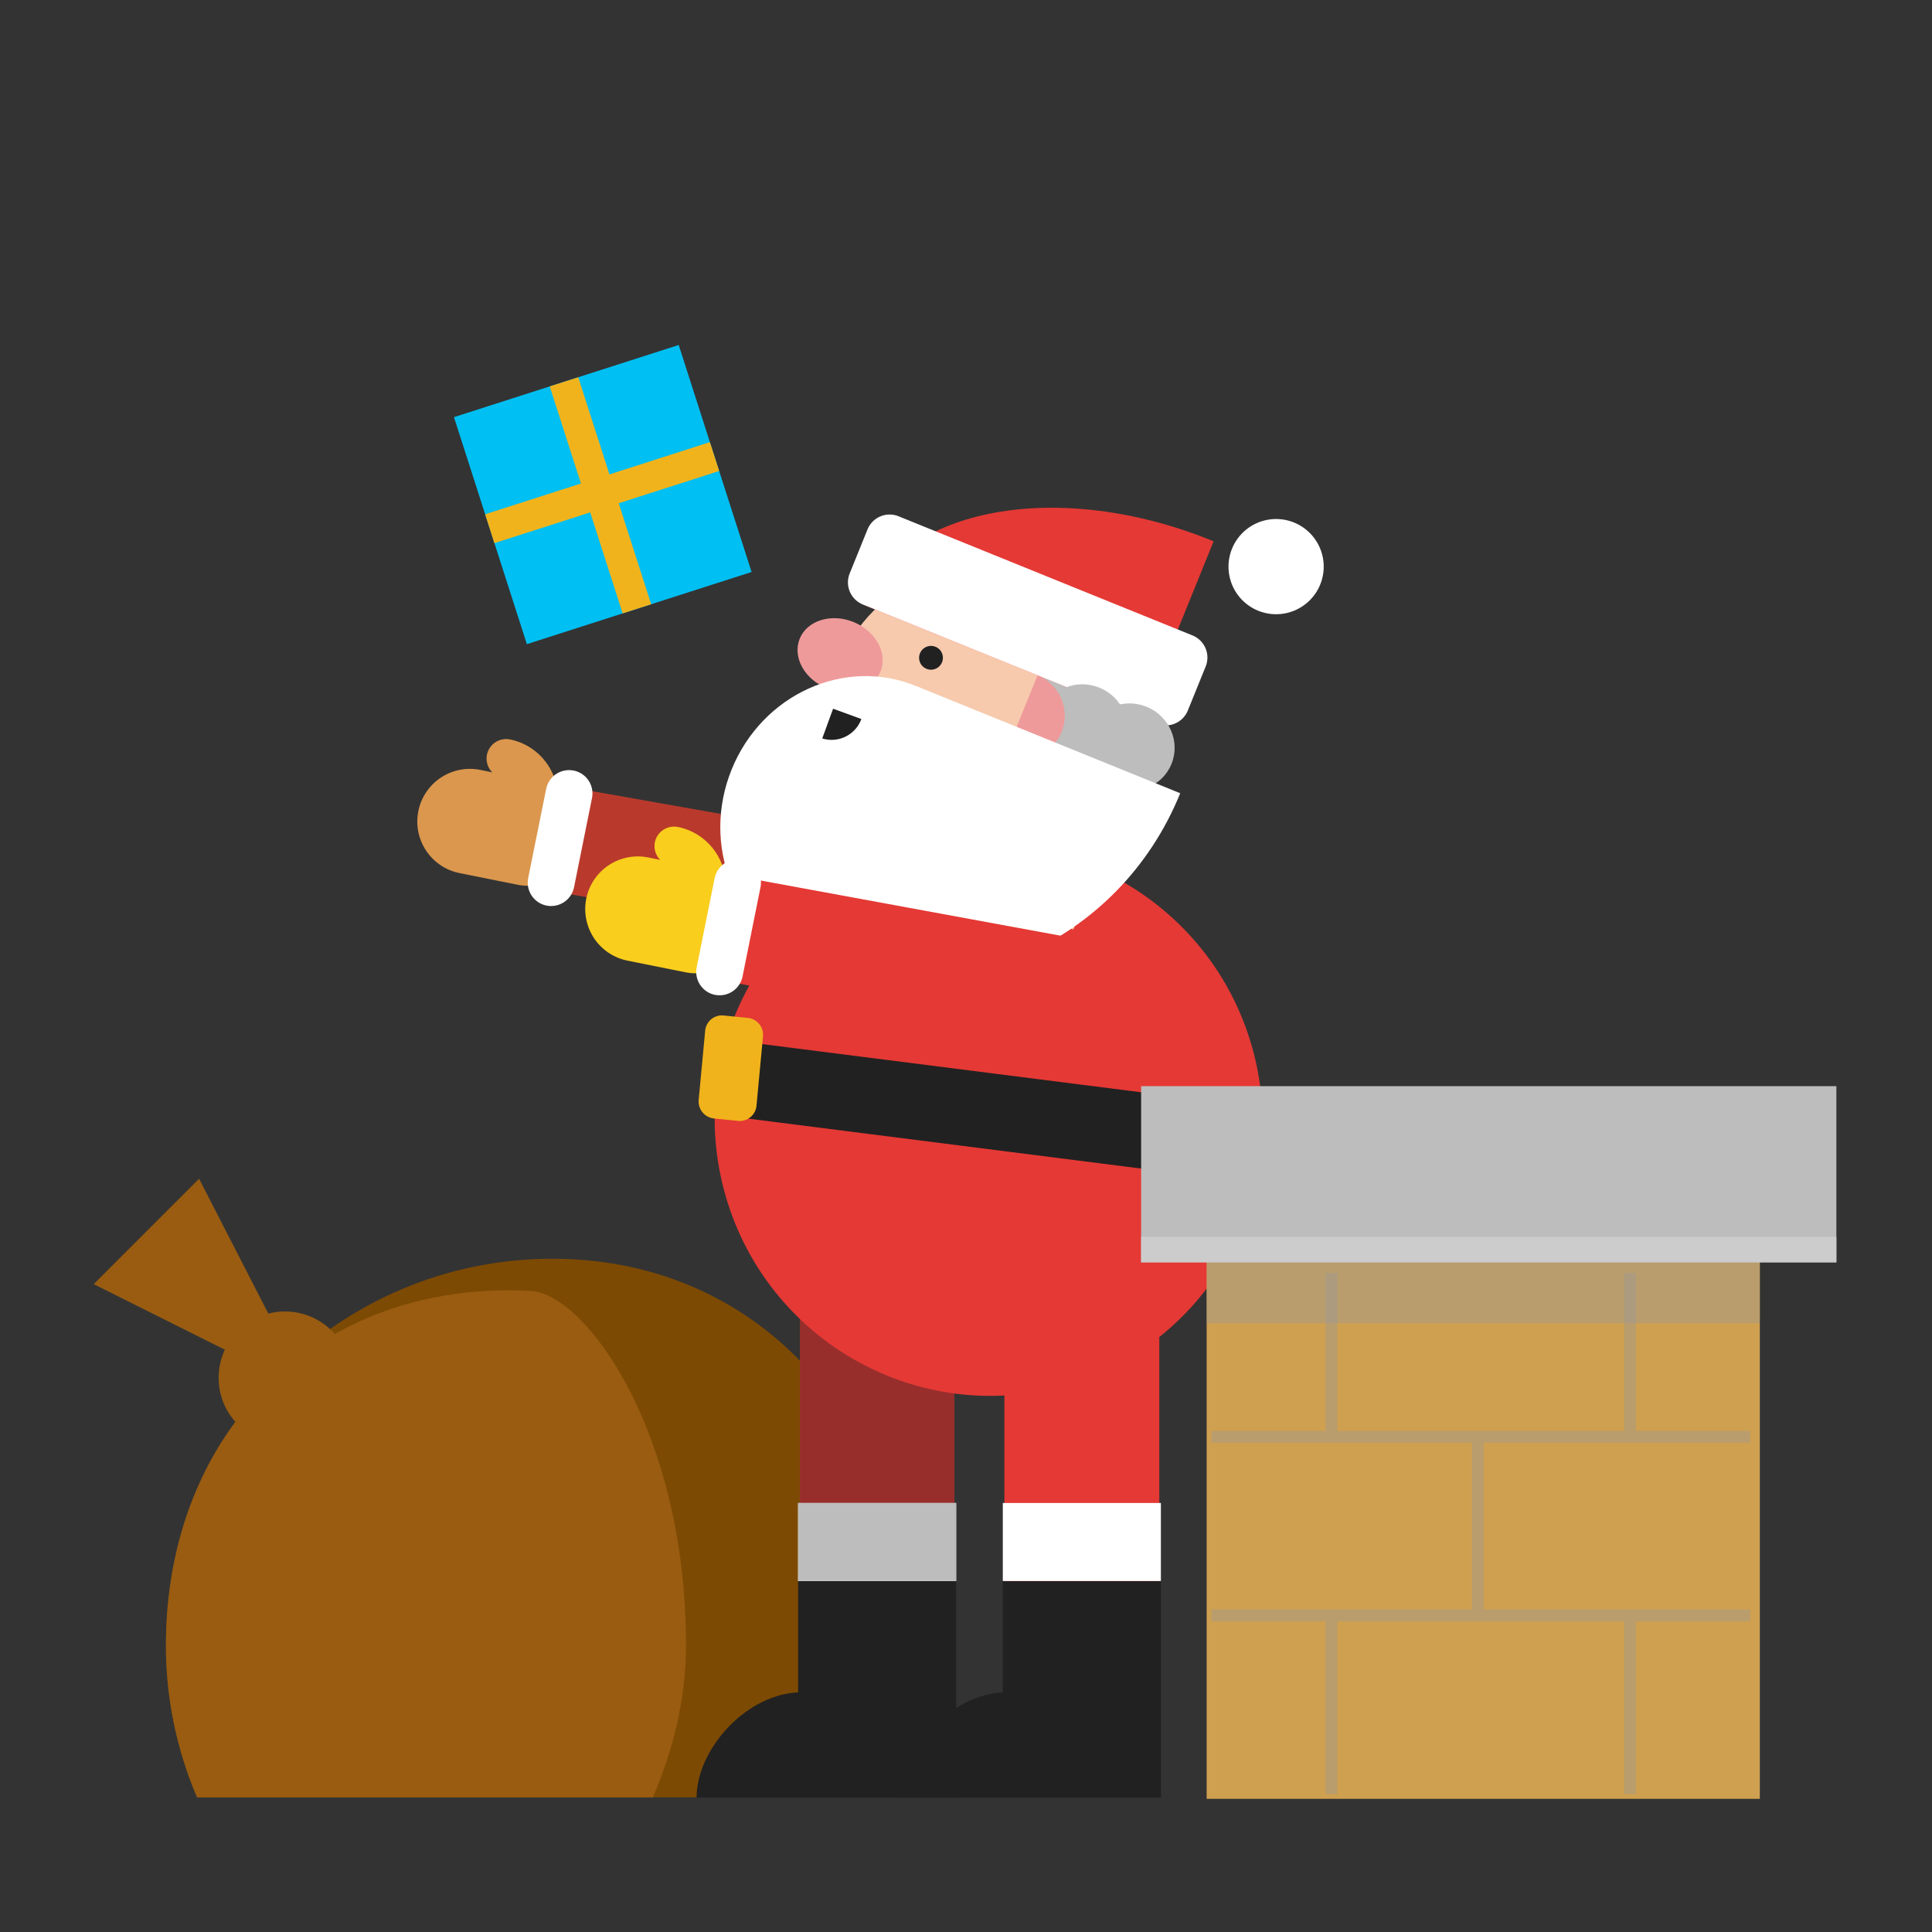 <svg xmlns="http://www.w3.org/2000/svg" viewBox="0 0 165 165"><rect x="0" y="0" width="165" height="165" fill="#333333" stroke="none"/><path d="M50.384 49.2a1.67 1.67 0 0 0 2.127-1.014c.95-2.664-.437-5.602-3.083-6.547-.002-.003-.008-.003-.008-.003a1.674 1.674 0 0 0-2.132 1.01 1.68 1.68 0 0 0 1.013 2.14c.918.325 1.395 1.35 1.066 2.278a1.666 1.666 0 0 0 1.012 2.13c.002.005.006.005.006.005z" fill="#FFF"/><path fill="#00bff2" d="M57.964 29.463L64.19 48.85l-19.195 6.163-6.225-19.388z"/><path fill="#f1b31c" d="M52.842 42.978l8.577-2.754-.793-2.464-8.576 2.755-2.663-8.296L46.95 33l2.666 8.294-8.182 2.627.79 2.467 8.183-2.628 2.77 8.626 2.436-.78z"/><g><path fill="#b93a2c" d="M49.353 67.352l27.51 4.867-1.567 8.86-27.51-4.865z"/><path d="M45.59 70.5a1.67 1.67 0 0 0 1.96-1.31c.56-2.77-1.234-5.48-3.99-6.038l-.008-.002a1.674 1.674 0 0 0-1.964 1.305 1.678 1.678 0 0 0 1.308 1.97 1.784 1.784 0 0 1 1.38 2.103c-.185.907.403 1.786 1.305 1.968.005 0 .01.003.01.003z" fill="#db974e"/><path d="M44.224 75.563a4.486 4.486 0 0 0 5.266-3.52 4.49 4.49 0 0 0-3.514-5.29l-4.96-1a4.492 4.492 0 0 0-5.288 3.517 4.493 4.493 0 0 0 3.514 5.293l4.96.996c.01.002.016 0 .022.003z" fill="#db974e"/><path d="M46.68 77.34a2 2 0 0 0 2.345-1.566l1.533-7.614a1.992 1.992 0 0 0-1.563-2.35h-.007a1.995 1.995 0 0 0-2.342 1.56l-1.535 7.614a1.998 1.998 0 0 0 1.562 2.355h.007z" fill="#FFF"/><path d="M77.587 140.503c0-18.226-12.19-33-30.416-33-18.225 0-33 14.774-33 33 0 4.616.952 9.01 2.663 13h60.675c1.71-3.99.08-8.384.08-13z" fill="#7d4a03"/><path d="M58.587 140.503c0-18.226-8.584-30-13.25-30.25-18.2-.976-31.166 12.024-31.166 30.25 0 4.616.952 9.01 2.663 13h38.924c1.713-3.99 2.83-8.384 2.83-13z" fill="#995c11"/><path fill="#e53935" d="M85.78 112.525h13.23v36H85.78z"/><path d="M85.644 144.69v-9.665h13.5v18.5H76.977c0-4.166 4.332-9 9-9" fill="#212121"/><path fill="#FFF" d="M85.644 128.36h13.5v6.665h-13.5z"/><path fill="#e53935" d="M68.32 112.525H81.5v36H68.32z"/><path opacity=".4" fill="#231f20" d="M68.32 112.525H81.5v36H68.32z"/><path d="M68.16 144.69v-9.665h13.5v18.5H59.49c0-4.166 4.334-9 9-9" fill="#212121"/><path fill="#FFF" d="M68.16 128.36h13.5v6.665h-13.5z"/><path fill="#bdbdbd" d="M68.16 128.36h13.5v6.665h-13.5z"/><path d="M61.81 101.55c3.28 12.563 16.067 20.14 28.563 16.924 12.498-3.222 19.967-16.017 16.687-28.582-3.284-12.57-16.073-20.152-28.565-16.93C65.99 76.185 58.525 88.98 61.81 101.55z" fill="#e53935"/><path fill="#212121" d="M107.452 101.07l-43.785-5.565.607-6.44 43.78 5.567z"/><path d="M59.67 93.943a1.458 1.458 0 0 0 1.3 1.576l2.07.21a1.436 1.436 0 0 0 1.567-1.292l.555-5.93a1.45 1.45 0 0 0-1.294-1.574l-2.074-.207a1.434 1.434 0 0 0-1.568 1.29l-.557 5.926z" fill="#f1b31c"/><path fill="#995c11" d="M17.003 100.67l-9 9 12.667 6.334 2.667-3z"/><circle cx="24.337" cy="117.67" r="5.666" fill="#995c11"/><path fill="#cea050" d="M103.052 107.186h47.244v46.442h-47.244z"/><path opacity=".4" fill="#999" d="M103.052 107.186h47.244V113h-47.244z"/><path fill="#bdbdbd" d="M97.456 92.762h59.377v15.048H97.456z"/><path fill="#CCC" d="M97.456 105.628h59.377v2.182H97.456z"/><path opacity=".4" fill="none" stroke="#999" stroke-miterlimit="10" d="M103.462 122.71h46M103.462 137.96h46M113.712 108.71v14M139.212 108.71v14M113.712 137.96v15.25M139.212 137.96v15.25M126.212 122.96v15"/><g><path d="M89.294 49.18c-6.934-2.812-14.835.53-17.646 7.464L66.558 69.2l12.554 5.09 12.556 5.092 5.09-12.555c2.812-6.935-.53-14.835-7.464-17.647z" fill="#f7caad"/><path d="M88.546 58.007c-.773 1.906.188 4.09 2.135 4.88 1.954.79 4.157-.11 4.93-2.015.77-1.904-.182-4.086-2.135-4.878-1.946-.79-4.157.11-4.93 2.013z" fill="#bdbdbd"/><path d="M105.217 46.867a4.062 4.062 0 0 0 2.24 5.292 4.065 4.065 0 1 0-2.24-5.292z" fill="#FFF"/><path d="M103.51 46.173c.047.02.09.04.137.058L97.54 61.296l-23.856-9.673c3.374-8.32 16.728-10.76 29.827-5.45z" fill="#e53935"/><path d="M76.738 44.09a2.038 2.038 0 0 0-2.647 1.12l-1.526 3.766a2.038 2.038 0 0 0 1.12 2.647l25.11 10.182a2.038 2.038 0 0 0 2.648-1.12l1.527-3.767a2.038 2.038 0 0 0-1.12-2.647L76.737 44.09z" fill="#FFF"/><path d="M92.99 62.374c-.774 1.906.187 4.09 2.134 4.88 1.953.79 4.156-.11 4.928-2.015.772-1.905-.18-4.087-2.134-4.88-1.946-.79-4.157.11-4.93 2.014z" fill="#bdbdbd"/><path d="M88.962 60.742c-.773 1.906.188 4.09 2.135 4.88 1.953.79 4.156-.11 4.928-2.015.772-1.904-.18-4.086-2.134-4.878-1.945-.792-4.156.108-4.928 2.012z" fill="#bdbdbd"/><path d="M88.608 57.674a3.724 3.724 0 0 1 2.053 4.853 3.722 3.722 0 0 1-4.85 2.053h-.002l2.8-6.906z" fill="#ef9a9a"/><ellipse transform="rotate(-157.926 71.747 55.95)" cx="71.745" cy="55.952" rx="3.726" ry="3.049" fill="#ef9a9a"/><path d="M80.454 56.558a1.016 1.016 0 1 1-.562-1.32c.523.21.77.804.562 1.32z" fill="#212121"/><path d="M100.795 67.745l-22.6-9.172h-.002c-6.077-2.467-13.11.733-15.71 7.148-2.598 6.416.222 13.615 6.3 16.082.014.006.03.01.043.015.028.013.057.026.086.037 12.41 5.038 26.686-1.28 31.883-14.11z" fill="#FFF"/><path d="M71.148 60.527l2.415.88a2.707 2.707 0 0 1-3.34 1.66l.925-2.54z" fill="#212121"/></g><g><path fill="#e53935" d="M98.438 90.508l-36.26-6.67 1.566-8.862 36.263 6.67z"/><path d="M59.93 77.976a1.67 1.67 0 0 0 1.962-1.308c.56-2.77-1.234-5.482-3.99-6.04h-.008a1.674 1.674 0 0 0-1.964 1.304 1.678 1.678 0 0 0 1.308 1.97 1.784 1.784 0 0 1 1.38 2.103 1.668 1.668 0 0 0 1.305 1.968c.004 0 .008.003.008.003z" fill="#f9ce1d"/><path d="M58.566 83.04a4.486 4.486 0 0 0 5.266-3.52 4.49 4.49 0 0 0-3.514-5.29l-4.96-1a4.492 4.492 0 0 0-5.288 3.517 4.493 4.493 0 0 0 3.514 5.293l4.96.996.022.004z" fill="#f9ce1d"/><path d="M61.07 84.963a2 2 0 0 0 2.346-1.563l1.532-7.617a1.99 1.99 0 0 0-1.56-2.35h-.01a1.994 1.994 0 0 0-2.343 1.56L59.5 82.61a2 2 0 0 0 1.56 2.354c.007 0 .008.002.01 0z" fill="#FFF"/></g></g><path fill="none" d="M0 0h165v165H0z"/></svg>